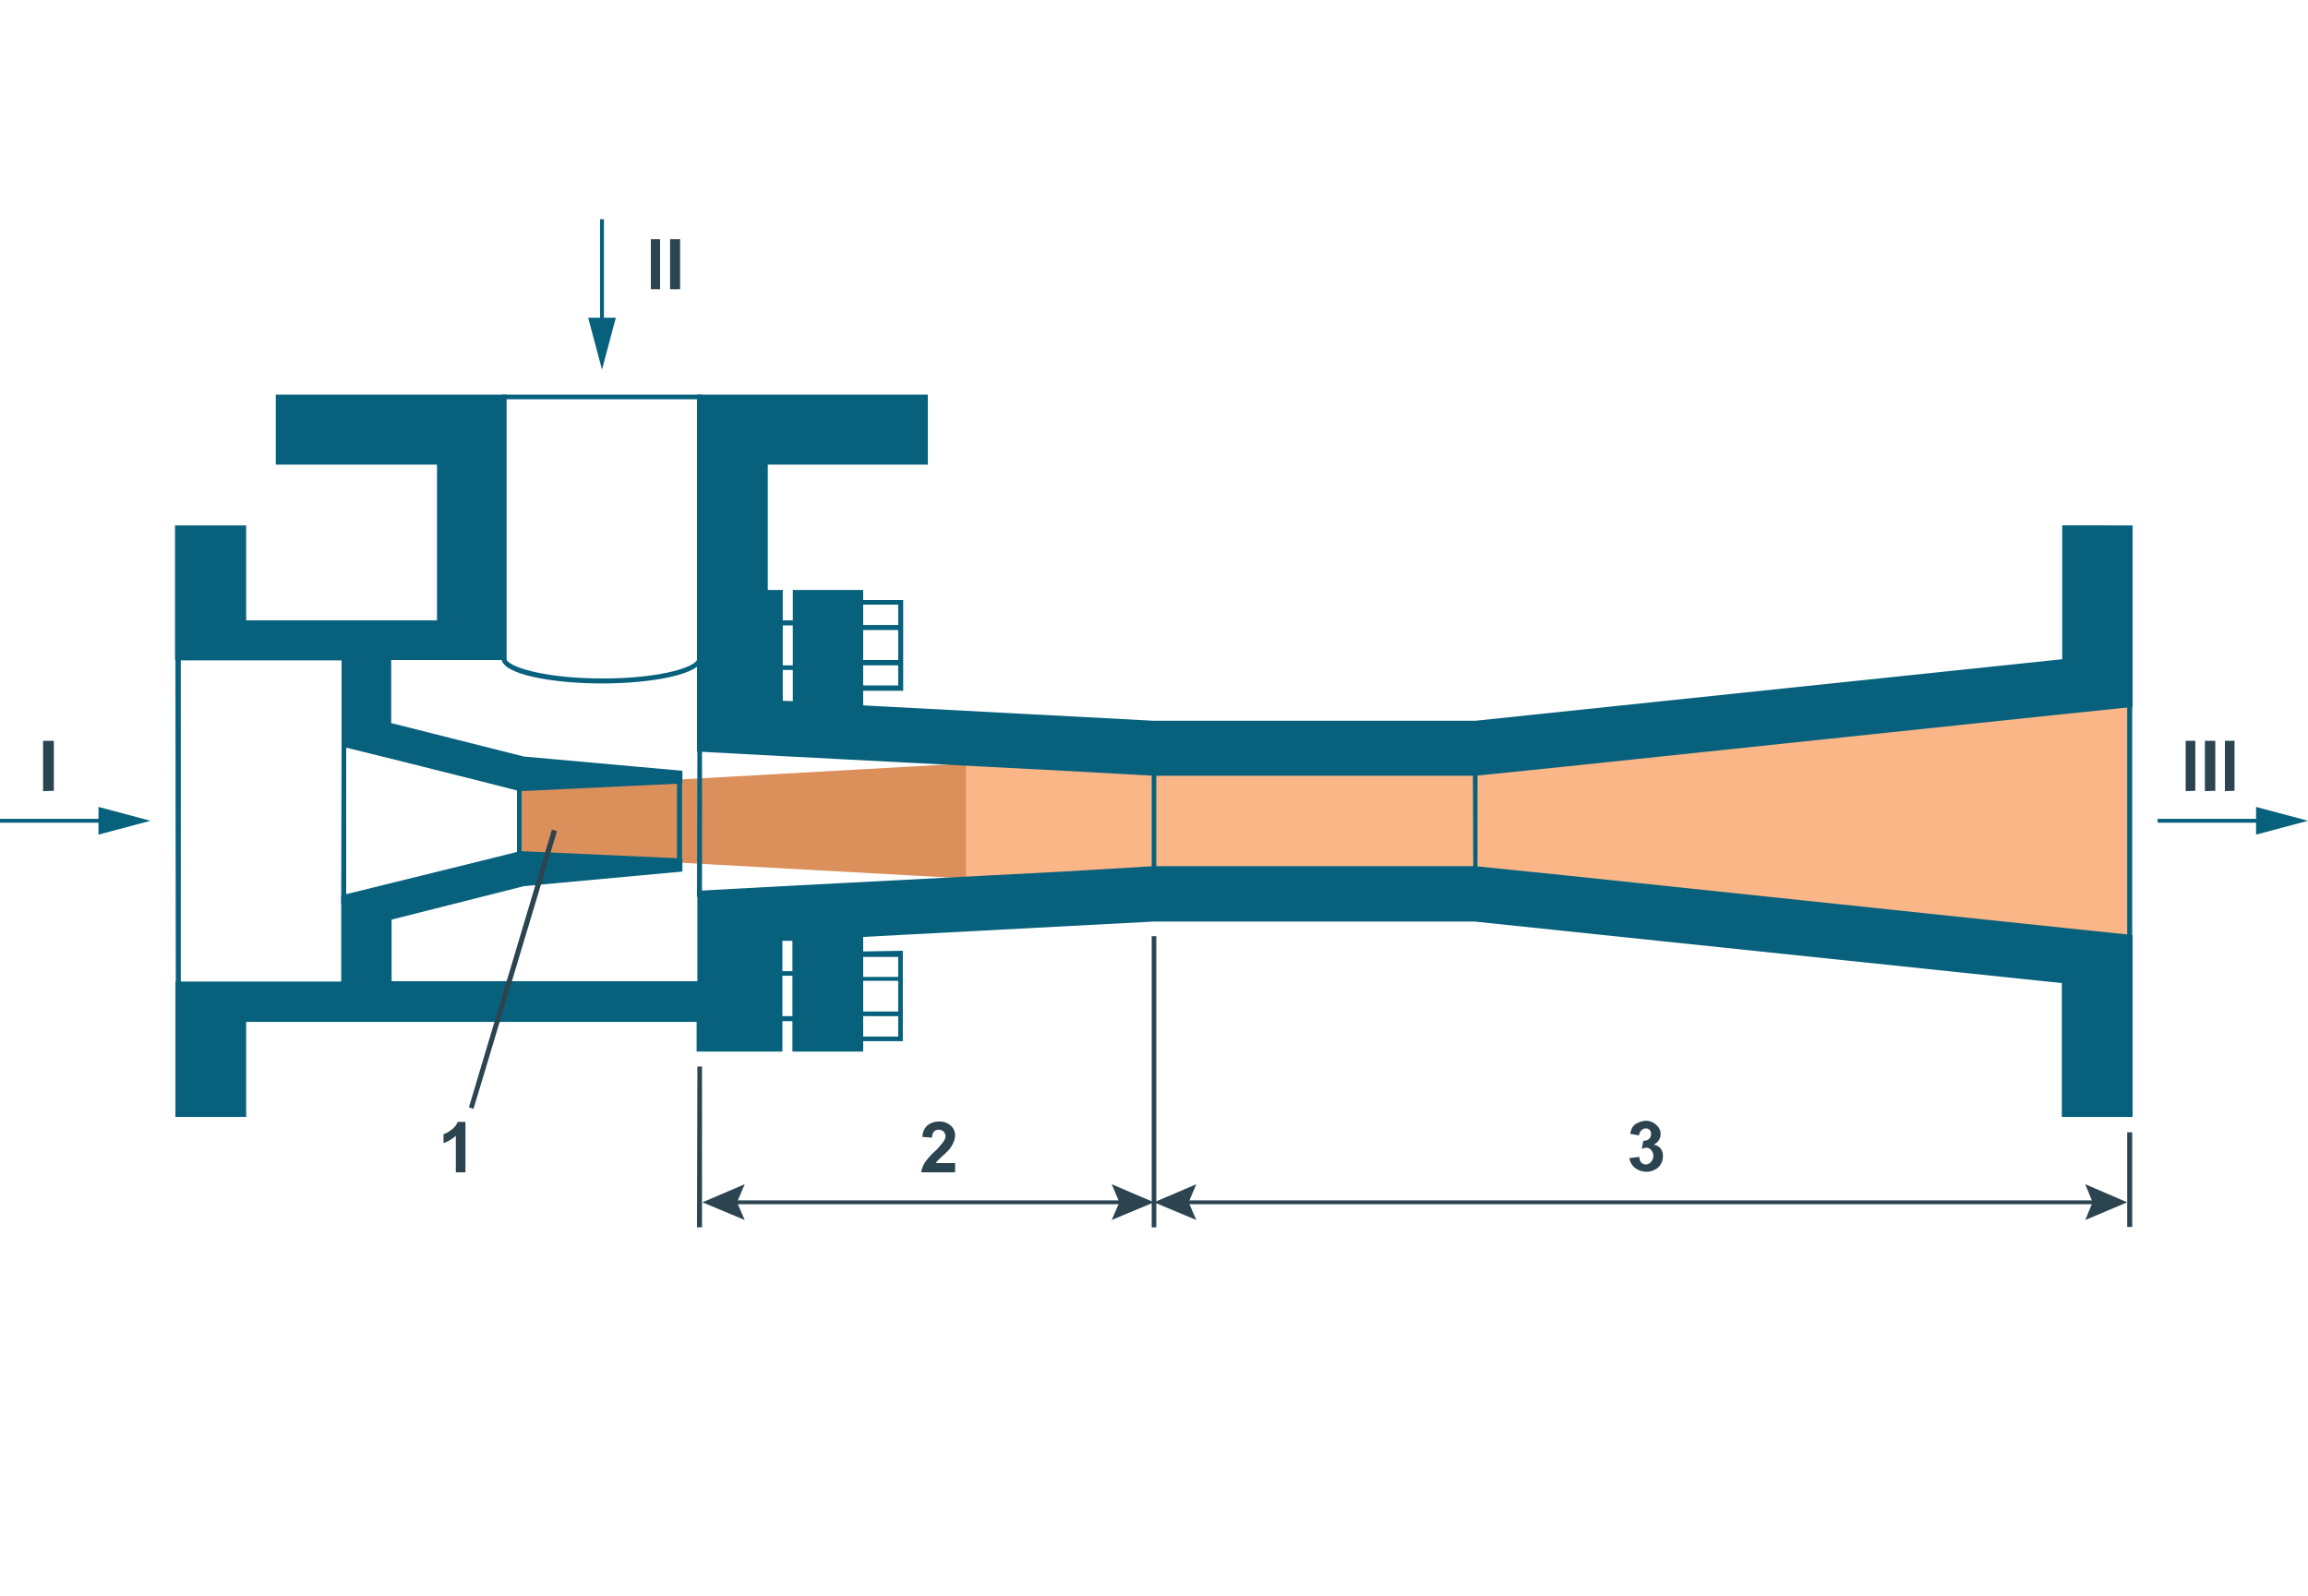 <svg xmlns="http://www.w3.org/2000/svg" viewBox="0 0 600 415" width="600" height="415"><defs><style>.c{fill:#07617d}.d{fill:#2b4450}.e{stroke:#07617d}.f{stroke:#2b4450}</style></defs><path fill="#d27332" d="M251.1 228.4 135 222v-17l116.1-6.5v30Z" opacity=".8"/><path fill="#f78536" d="M553.8 246.7 384 229.8h-133v-32.6h133l169.6-17Z" opacity=".6"/><path d="M382.9 199h1.2v28.8H383ZM553 180.9h1.3v65.3H553Zm-253.6 18.3h1.2v28.7h-1.2Zm-118.1-5.2h1.2v39.2h-1.3Z" class="c"/><path d="M234.8 156v23.6H223v-1.4h10.5V173H223v-1.4h10.5v-7.8H223v-1.3h10.5v-5.3H223v-1.2Zm-32.7 5.3h5.3v1.3H202Zm-71.7-58.7h52.1v1.2h-52.1ZM202 173h5.3v1.2H202Zm32.7 74.2v23.5H223v-1.2h10.5v-5.3H223v-1.2h10.5v-8H223V254h10.5v-5.2H223v-1.4Zm-32.7 5.3h5.3v1.2H202Zm0 11.7h5.3v1.3H202Zm-26-62h1.3v22.1H176ZM88.8 192H90v43h-1.3Zm45.6 11.2h1.2v20.8h-1.2Zm-88.8-35.3H47v91.3h-1.3Zm136.9 3.3c0 4.2-13.4 6.5-26 6.5s-26.1-2.3-26.1-6.5h1.2c0 2 9.5 5.2 25 5.2s24.7-3.1 24.7-5.2Z" class="c"/><path d="M554.4 243v47.4H536v-34.8l-152.7-16H300l-75.6 4v29.8H206v-28.8h-2.6v28.8h-22.3v-7.7H64v24.7H45.6v-35.2h43.1v-22.4l13-3.2 23.5-5.8 10-2.5 42.2 1.9v3.4l-41.2 3.8-34.4 8.7v16h79.5v-23.5l22.2-1.2 73-3.8 23.5-1.4h83.5l23.5 2.4 129.1 13.6 18.3 1.9Zm0-106.4v47.2l-18.3 1.9L407 199.3l-23.5 2.4H300l-23.5-1.3-73-3.8-22.3-1.2v-92.8h60v18.2h-41.6v32.6h3.9v28.8l2.6.1v-28.9h18.3v30l75.6 4h83.5l152.6-16v-34.8Zm-377 63.8v3.3l-42.3 2-9.8-2.5-23.5-5.9-13-3.2v-22.4H45.5v-35.1H64v24.7h49.6v-40.5H71.7v-18.2h60v69h-30V188l34.5 8.7Z" class="c"/><path d="M0 213.4h28" class="e"/><path d="m25.6 217 13.5-3.6-13.5-3.6Z" class="c"/><path d="M156.5 57v28" class="e"/><path d="m152.9 82.6 3.6 13.5 3.6-13.5Z" class="c"/><path d="M560.9 213.4h28" class="e"/><path d="m586.5 217 13.5-3.6-13.5-3.6Z" class="c"/><path d="m193.6 317.2-2-4.6 2-4.7-11 4.7Zm95.4 0 2-4.6-2-4.7 11 4.7Z" class="d"/><path d="M190.1 312.6h102.4" class="f"/><path d="M307.5 312.6h238.1" class="f"/><path d="M181.3 277.3h1.2v41.8h-1.3Zm-58.2 11-1.2-.4 21.6-72.2 1.3.4Zm176.3-44.9h1.2v75.7h-1.2Zm253.6 51h1.3V319H553Z" class="d"/><path d="m311 317.2-2-4.6 2-4.7-11 4.7Zm231.1 0 1.9-4.6-1.9-4.7 10.9 4.7ZM11.2 205.7v-13.1H14v13Zm158-130.5v-13h2.4v13Zm5 0v-13h2.6v13Zm394 130.5v-13.1h2.5v13Zm5 0v-13.1h2.7v13Zm5.2 0v-13.1h2.5v13ZM121 304.8h-2.5v-9.5a8.8 8.8 0 0 1-3.2 1.9v-2.3a7.3 7.3 0 0 0 2.1-1.2 4.6 4.6 0 0 0 1.6-2h2Zm127.3-2.4v2.4h-8.8a6.1 6.1 0 0 1 .9-2.5 16.6 16.6 0 0 1 2.8-3.1 17.8 17.8 0 0 0 2-2.3 2.8 2.8 0 0 0 .6-1.5 1.8 1.8 0 0 0-.5-1.2 1.9 1.9 0 0 0-2.5 0 2.5 2.5 0 0 0-.5 1.6l-2.5-.2a4.1 4.1 0 0 1 1.3-3 4.8 4.8 0 0 1 3-1 4.3 4.3 0 0 1 3 1 3.4 3.4 0 0 1 1.2 2.6 4.5 4.5 0 0 1-.4 1.7 6.9 6.9 0 0 1-1 1.8 16 16 0 0 1-1.6 1.6l-1.5 1.4a4.5 4.5 0 0 0-.5.7Zm175.3-1.3 2.6-.3a2.3 2.3 0 0 0 .4 1.4 1.7 1.7 0 0 0 2.6-.1 2.3 2.3 0 0 0 .6-1.5 2.1 2.1 0 0 0-.5-1.5 1.6 1.6 0 0 0-1.3-.7 4.4 4.4 0 0 0-1.2.3l.4-2.1a2.3 2.3 0 0 0 1.4-.4 1.6 1.6 0 0 0 .6-1.3 1.3 1.3 0 0 0-1.4-1.5 1.5 1.5 0 0 0-1.1.5 2.1 2.1 0 0 0-.6 1.3l-2.3-.4a5.1 5.1 0 0 1 .7-1.9 3.3 3.3 0 0 1 1.4-1 4.6 4.6 0 0 1 2-.5 3.9 3.9 0 0 1 2.9 1.3 3 3 0 0 1-.9 4.9 3 3 0 0 1 1.8 1 3.1 3.1 0 0 1 .6 2 3.9 3.9 0 0 1-1.3 3 4.8 4.8 0 0 1-6 0 4 4 0 0 1-1.4-2.4Z" class="d"/></svg>